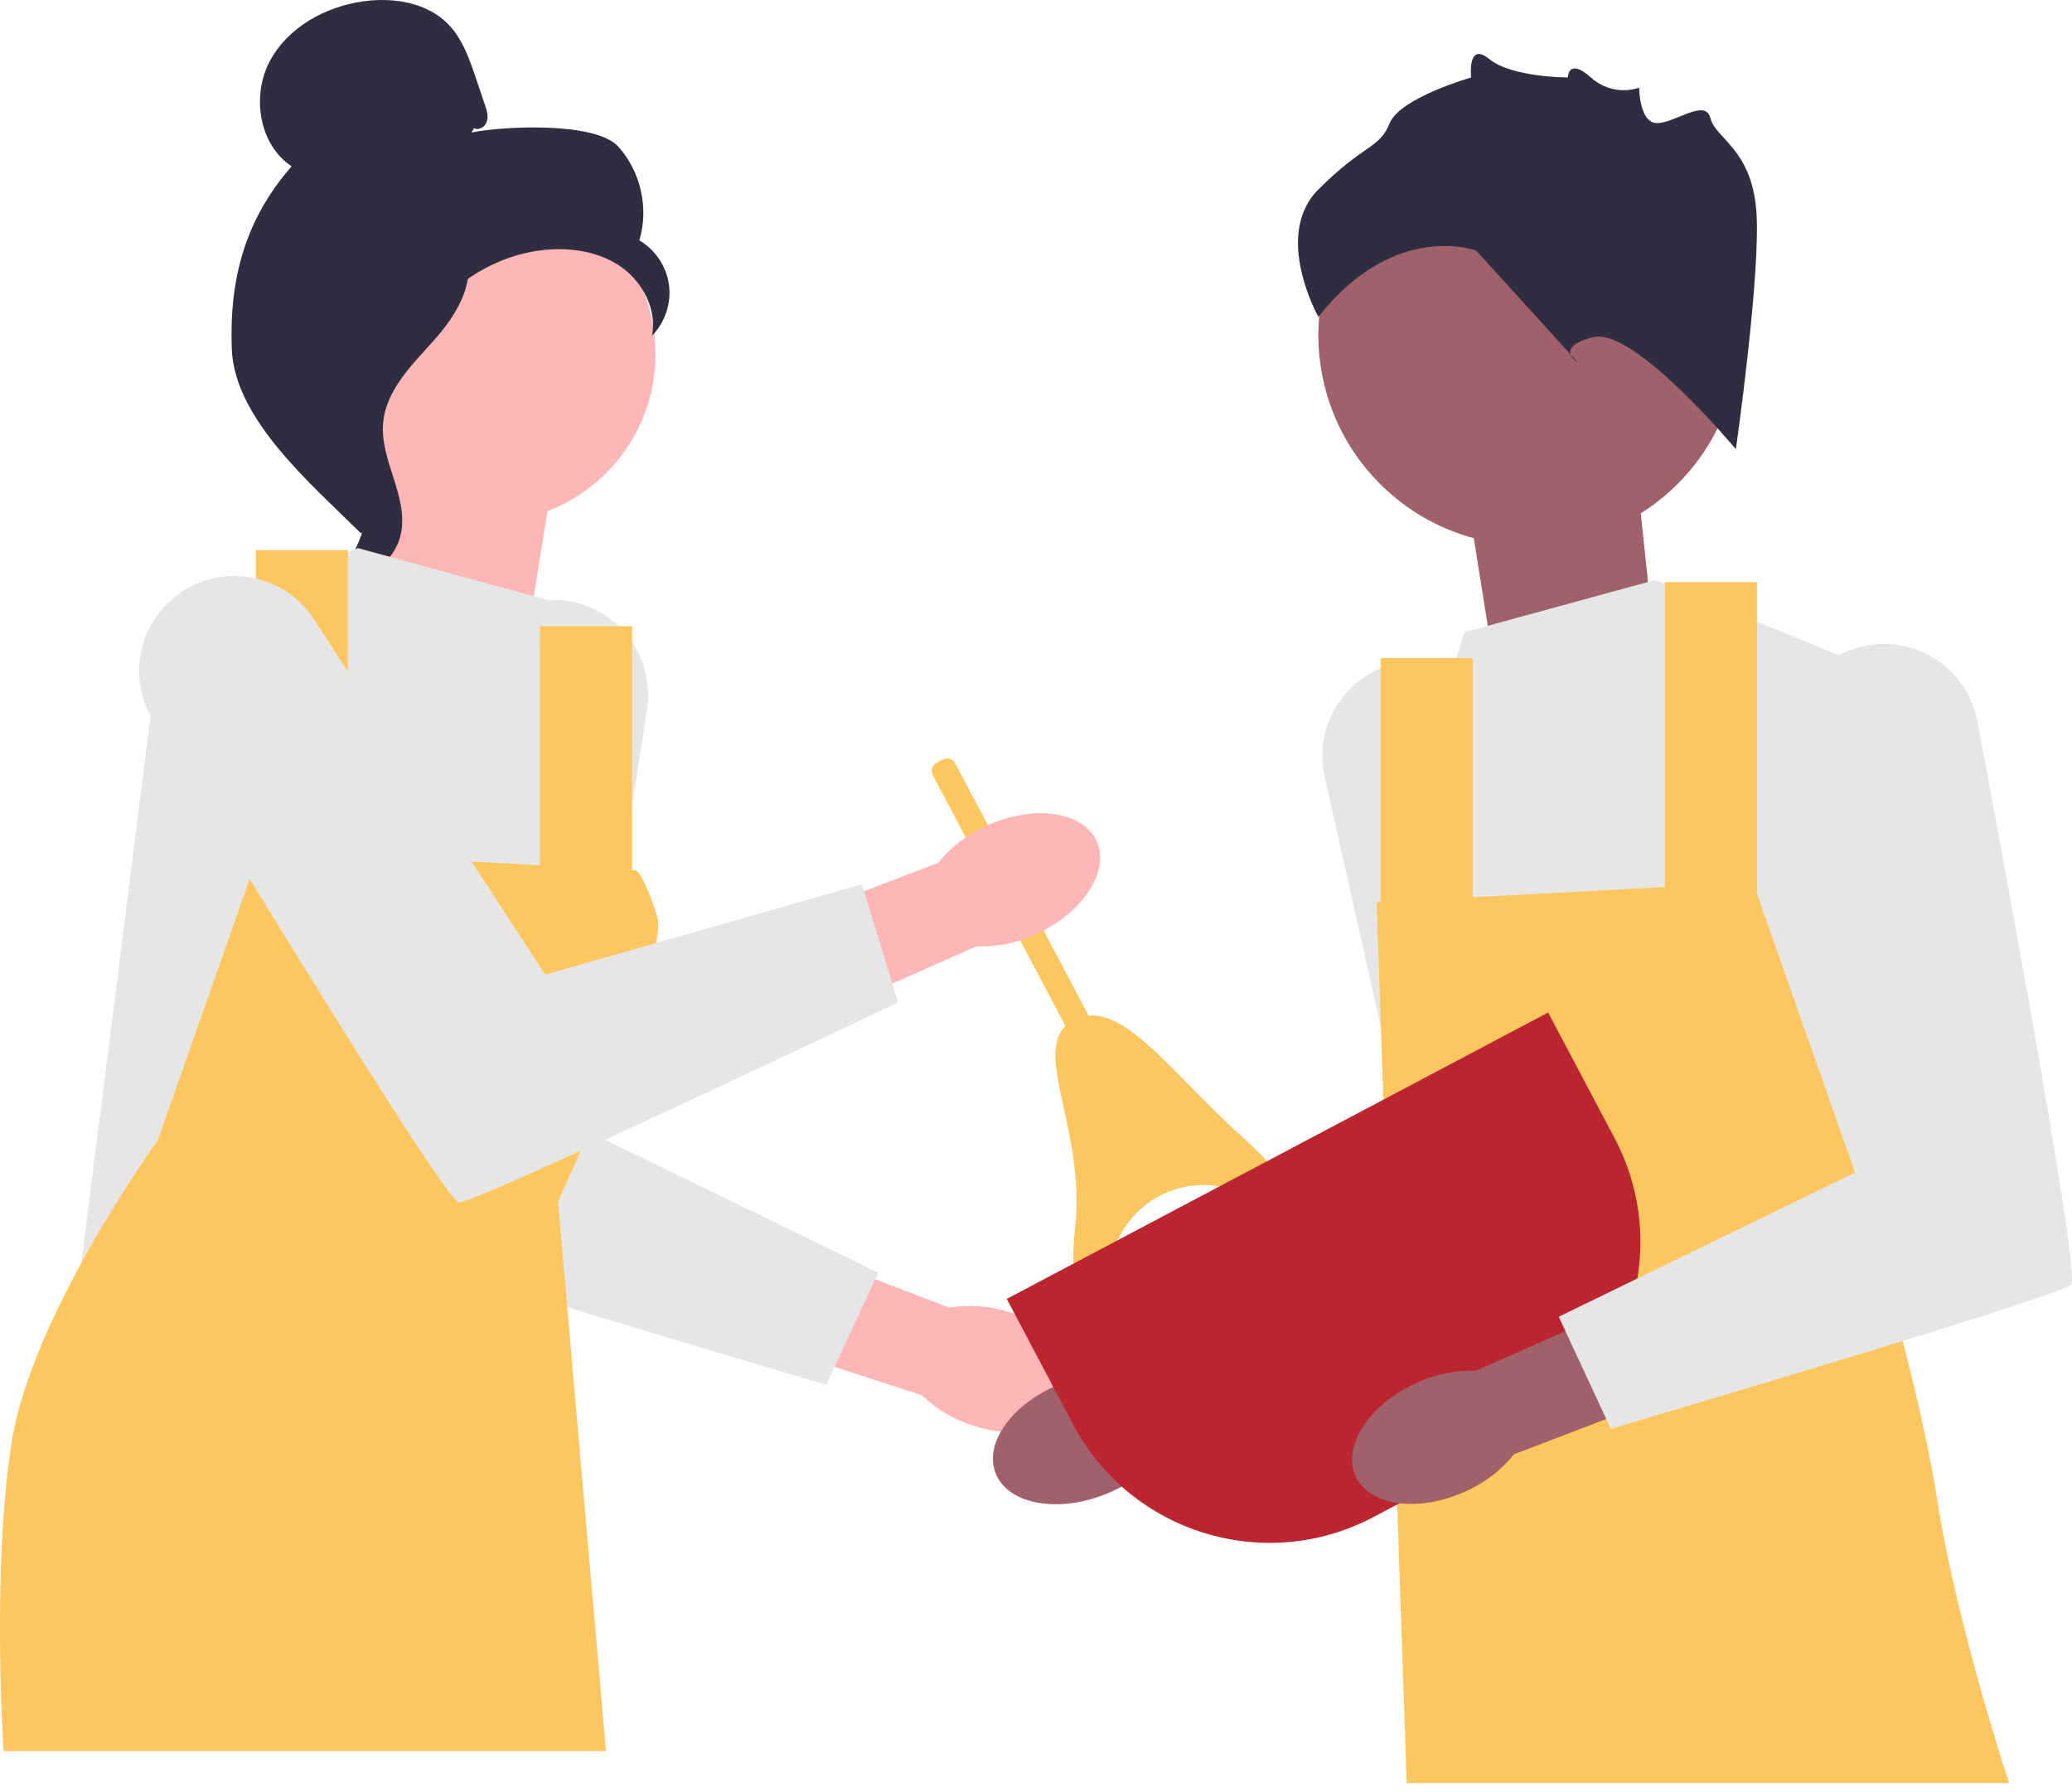 <svg width="185" height="160" viewBox="0 0 185 160" fill="none" xmlns="http://www.w3.org/2000/svg">
<g clip-path="url(#clip0_447_136)">
<path d="M90.195 117.167C94.599 118.541 97.46 121.927 96.585 124.73C95.71 127.532 91.431 128.69 87.026 127.315C85.259 126.789 83.643 125.849 82.314 124.571L63.728 118.514L66.756 109.853L84.757 116.744C86.578 116.448 88.442 116.594 90.195 117.167L90.195 117.167V117.167Z" fill="#FFB6B6"/>
<path d="M50.379 53.616H50.379C45.947 53.091 41.866 56.086 41.041 60.472C38.096 76.115 31.842 109.941 32.665 110.765C33.738 111.837 73.769 123.632 73.769 123.632L78.415 113.624L51.966 100.757L57.767 63.343C58.503 58.594 55.152 54.181 50.379 53.616V53.616V53.616Z" fill="#E6E6E6"/>
<path d="M98.606 133.439C94.309 135.117 89.96 134.26 88.892 131.525C87.824 128.791 90.442 125.214 94.741 123.535C96.449 122.841 98.298 122.566 100.134 122.734L118.431 115.852L121.477 124.507L103.117 130.372C101.879 131.74 100.333 132.791 98.606 133.439H98.606V133.439Z" fill="#A0616A"/>
<path d="M124.991 59.153H124.991C129.378 58.331 133.651 61.046 134.769 65.366C138.758 80.776 147.272 114.106 146.505 114.983C145.507 116.125 106.359 130.583 106.359 130.583L101.051 120.91L126.576 106.295L118.274 69.355C117.22 64.666 120.267 60.038 124.991 59.153L124.991 59.153V59.153Z" fill="#E6E6E6"/>
<path d="M47.239 55.863L49.419 42.238L34.704 36.243L32.524 56.953L47.239 55.863Z" fill="#FFB6B6"/>
<path d="M133.18 58.007L131 44.382L145.715 38.387L147.895 59.097L133.18 58.007Z" fill="#A0616A"/>
<path d="M43.52 46.618C51.808 46.618 58.526 39.9 58.526 31.612C58.526 23.325 51.808 16.607 43.52 16.607C35.233 16.607 28.515 23.325 28.515 31.612C28.515 39.9 35.233 46.618 43.52 46.618Z" fill="#FFB6B6"/>
<path d="M42.323 11.438C42.757 11.692 43.339 11.308 43.478 10.825C43.617 10.342 43.455 9.829 43.294 9.353L42.485 6.955C41.91 5.254 41.301 3.494 40.057 2.199C38.18 0.245 35.197 -0.252 32.512 0.108C29.064 0.571 25.661 2.438 24.058 5.526C22.454 8.614 23.137 12.922 26.034 14.849C21.905 19.582 20.466 24.856 20.693 31.133C20.92 37.41 27.76 43.187 32.221 47.609C33.217 47.005 34.123 44.175 33.575 43.147C33.027 42.119 33.812 40.928 33.134 39.981C32.455 39.034 31.888 40.542 32.574 39.6C33.006 39.006 31.317 37.639 31.96 37.283C35.072 35.563 36.107 31.685 38.062 28.715C40.419 25.132 44.453 22.706 48.723 22.303C51.075 22.082 53.559 22.483 55.487 23.849C57.415 25.214 58.663 27.654 58.216 29.974C59.373 28.798 59.95 27.076 59.732 25.44C59.515 23.805 58.509 22.292 57.084 21.46C57.95 18.595 57.208 15.3 55.198 13.083C53.187 10.867 45.031 11.244 42.096 11.828" fill="#2F2E41"/>
<path d="M41.867 22.39C37.98 22.81 35.173 26.178 32.802 29.288C31.436 31.08 30.005 33.06 30.039 35.313C30.074 37.592 31.597 39.546 32.325 41.705C33.515 45.234 32.356 49.433 29.523 51.852C32.322 52.383 35.348 50.284 35.831 47.476C36.393 44.208 33.916 41.053 34.209 37.75C34.468 34.839 36.761 32.599 38.711 30.423C40.661 28.247 42.492 25.36 41.595 22.579" fill="#2F2E41"/>
<path d="M48.939 53.578L31.951 48.932L14.437 56.08L6.931 115.412L49.821 116.841V107.271C49.821 107.271 57.327 97.898 55.898 84.316L54.468 70.734L48.939 53.578H48.939Z" fill="#E6E6E6"/>
<path d="M56.791 77.704L23.194 75.917L14.08 101.83C14.08 101.83 2.821 117.377 1.034 128.815C-0.753 140.252 0.319 156.336 0.319 156.336H54.106L49.822 107.271C49.822 107.271 59.825 85.567 58.666 81.814C57.506 78.061 56.791 77.704 56.791 77.704L56.791 77.704V77.704Z" fill="#FEC65E"/>
<path d="M31.057 49.11H22.836V79.491H31.057V49.11Z" fill="#FEC65E"/>
<path d="M56.434 55.901H48.213V80.921H56.434V55.901Z" fill="#FEC65E"/>
<path d="M130.766 56.437L147.754 51.791L165.268 58.939L172.774 118.271L129.884 119.701V110.13C129.884 110.13 125.496 100.346 129.705 87.354C133.815 74.666 125.237 73.594 125.237 73.594L130.766 56.437V56.437V56.437Z" fill="#E6E6E6"/>
<path d="M122.914 80.563L156.511 78.776L165.625 104.689C165.625 104.689 171.165 122.381 172.952 133.819C174.74 145.256 179.386 159.195 179.386 159.195H125.599L123.986 112.016L122.914 80.563L122.914 80.563V80.563Z" fill="#FEC65E"/>
<path d="M156.869 51.97H148.648V82.35H156.869V51.97Z" fill="#FEC65E"/>
<path d="M131.492 58.761H123.271V83.78H131.492V58.761Z" fill="#FEC65E"/>
<path d="M149.793 43.199C157.133 35.859 157.133 23.959 149.793 16.62C142.453 9.28 130.554 9.28 123.214 16.62C115.875 23.959 115.875 35.859 123.214 43.199C130.554 50.538 142.453 50.538 149.793 43.199Z" fill="#A0616A"/>
<path d="M154.99 40.104C154.99 40.104 145.897 29.193 142.26 30.102C138.623 31.012 140.896 32.376 140.896 32.376L131.803 22.374C131.803 22.374 124.529 19.646 117.71 28.284C117.71 28.284 113.618 21.01 117.71 16.918C121.801 12.826 123.165 13.281 124.075 11.008C124.984 8.734 131.349 6.916 131.349 6.916C131.349 6.916 130.984 3.644 132.985 5.28C134.986 6.916 139.983 6.916 139.983 6.916C139.983 6.916 140.012 5.097 142.045 6.916C144.079 8.734 146.352 7.825 146.352 7.825C146.352 7.825 146.352 10.972 147.943 10.99C149.534 11.008 152.262 8.734 152.717 10.553C153.171 12.372 156.354 13.281 156.808 18.736C157.263 24.192 154.99 40.104 154.99 40.104V40.104Z" fill="#2F2E41"/>
<path d="M85.287 68.156L99.838 95.663L97.843 96.719L83.292 69.211C83.081 68.811 83.234 68.316 83.633 68.104L84.18 67.815C84.58 67.603 85.075 67.756 85.287 68.156V68.156Z" fill="#FEC65E"/>
<path d="M109.529 106.059C105.827 105.105 101.954 106.795 100.096 110.136C97.77 114.32 95.112 117.753 96.002 109.572C96.982 100.566 91.699 93.292 95.851 91.096C100.003 88.9 104.29 95.575 111.039 101.618C117.293 107.22 113.686 107.131 109.529 106.059L109.529 106.059V106.059Z" fill="#FEC65E"/>
<path d="M88.101 73.72C92.297 71.804 96.688 72.416 97.907 75.087C99.126 77.758 96.712 81.476 92.514 83.392C90.847 84.18 89.016 84.558 87.174 84.494L69.29 92.388L65.765 83.917L83.769 77.034C84.927 75.6 86.413 74.463 88.101 73.72V73.72V73.72Z" fill="#FFB6B6"/>
<path d="M16.035 52.968L16.035 52.968C12.384 55.535 11.345 60.489 13.657 64.306C21.904 77.92 39.823 107.285 40.986 107.349C42.501 107.432 80.183 89.498 80.183 89.498L76.964 78.944L48.68 87.015L28.029 55.281C25.408 51.253 19.967 50.203 16.035 52.968V52.968V52.968Z" fill="#E6E6E6"/>
<path d="M89.889 115.966L138.228 90.396L144.162 101.614C149.281 111.29 145.58 123.302 135.903 128.421L122.63 135.442C112.954 140.561 100.942 136.86 95.823 127.184L89.889 115.966V115.966V115.966Z" fill="#BA2530"/>
<path d="M130.843 133.154C126.647 135.07 122.257 134.459 121.037 131.788C119.818 129.118 122.231 125.4 126.429 123.483C128.096 122.694 129.927 122.316 131.769 122.38L149.651 114.483L153.178 122.954L135.175 129.839C134.017 131.274 132.531 132.411 130.843 133.154H130.843V133.154Z" fill="#A0616A"/>
<path d="M167.213 57.547H167.213C171.644 57.022 175.725 60.018 176.551 64.403C179.495 80.046 185.75 113.873 184.926 114.697C183.854 115.769 143.823 127.564 143.823 127.564L139.176 117.556L165.625 104.689L159.825 67.275C159.088 62.525 162.44 58.113 167.213 57.547V57.547V57.547Z" fill="#E6E6E6"/>
</g>
<defs>
<clipPath id="clip0_447_136">
<rect width="185" height="159.195" fill="white"/>
</clipPath>
</defs>
</svg>
